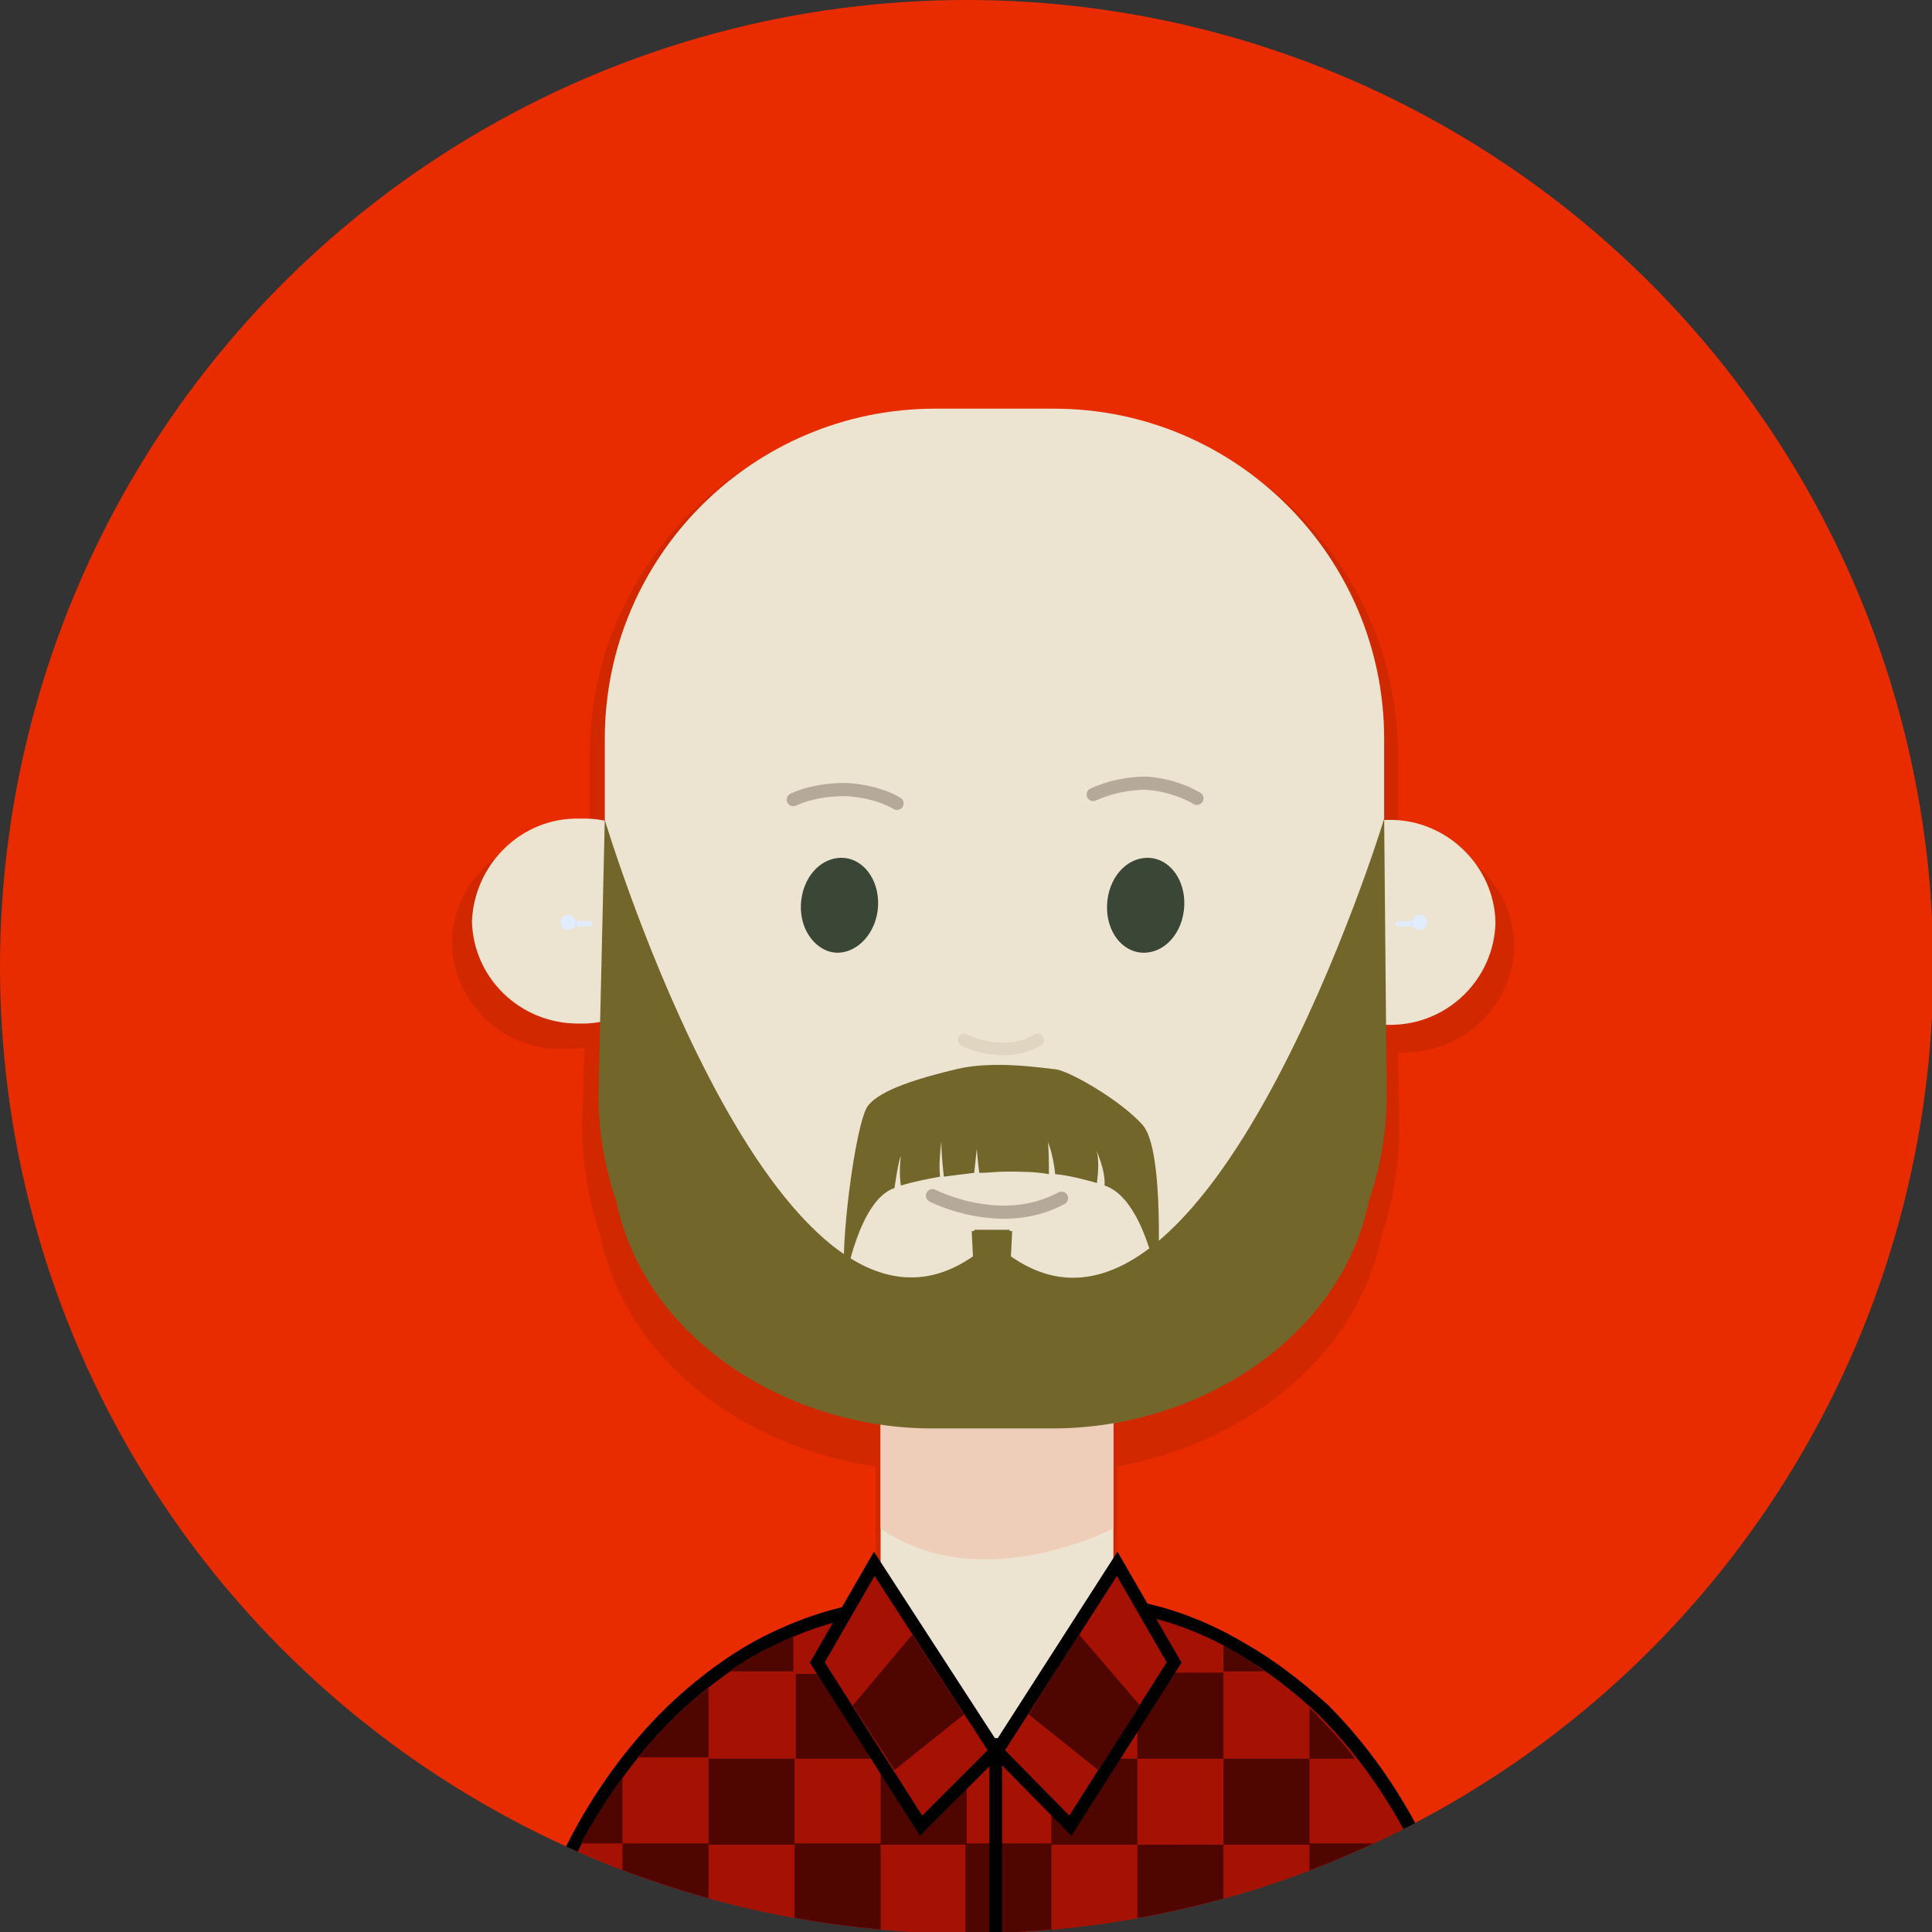 <?xml version="1.0" encoding="utf-8"?>
<!-- Generator: Adobe Illustrator 27.7.0, SVG Export Plug-In . SVG Version: 6.00 Build 0)  -->
<svg version="1.1" id="Layer_1" xmlns="http://www.w3.org/2000/svg" xmlns:xlink="http://www.w3.org/1999/xlink" x="0px" y="0px"
	 viewBox="0 0 152.7 152.7" style="enable-background:new 0 0 152.7 152.7;" xml:space="preserve">
<rect x="0" y="0" width="152.7" height="152.7" fill="#333333" stroke="none"/>
<style type="text/css">
	.st0{fill:#EDE3D1;}
	.st1{fill:#E92C00;}
	.st2{opacity:0.1;clip-path:url(#SVGID_00000031922505118788565220000012038989911970716855_);}
	.st3{clip-path:url(#SVGID_00000031922505118788565220000012038989911970716855_);}
	.st4{fill:#E2ECFF;}
	.st5{fill:#CFD8E5;}
	.st6{fill:#EFCEB9;}
	.st7{fill:none;stroke:#B5AA9A;stroke-width:1.04;stroke-linecap:round;stroke-linejoin:round;}
	.st8{fill:#3B4736;}
	.st9{fill:none;stroke:#E0D5C1;stroke-linecap:round;stroke-linejoin:round;}
	.st10{fill:#A51204;stroke:#000000;stroke-miterlimit:10;}
	.st11{fill:#A51204;}
	.st12{fill:#4F0600;}
	.st13{fill:none;}
	.st14{fill:none;stroke:#000000;stroke-miterlimit:10;}
	.st15{fill:#72662A;}
</style>
<path class="st0" d="M12.8,671.3"/>
<path class="st0" d="M12.8,671.3"/>
<g>
	<circle class="st1" cx="76.4" cy="76.4" r="76.4"/>
	<g>
		<defs>
			<circle id="SVGID_1_" cx="76.4" cy="76.4" r="76.4"/>
		</defs>
		<clipPath id="SVGID_00000024694435099128995300000012241940197451426202_">
			<use xlink:href="#SVGID_1_"  style="overflow:visible;"/>
		</clipPath>
		<g id="shadow" style="opacity:0.1;clip-path:url(#SVGID_00000024694435099128995300000012241940197451426202_);">
			<path d="M119.7,74.7c-0.1-4.7-4-8.5-8.8-8.4c0,0,0,0-0.1,0c-0.1,0-0.2,0-0.3,0l0,0v-6.6c0-14.9-12.1-27.1-27.1-27.1h-9.7
				c-14.9,0-27.1,12.1-27.1,27.1v6.6l0,0c-0.6-0.1-1.2-0.2-1.9-0.2c-0.1,0-0.1,0-0.2,0c-4.8-0.1-8.7,3.7-8.8,8.4
				c0.1,4.7,4,8.5,8.7,8.4c0,0,0.1,0,0.1,0c0.6,0,1.1,0,1.7-0.1l-0.2,6c0,3.1,0.5,6,1.4,8.7c2,9.9,11.3,16.9,21.8,18.4v8.4
				c0,0,0,0,0,0v3.8l-0.5-0.8l-2.3,4c-2.5,0.6-4.9,1.5-7.2,2.8c-2.2,1.2-4.4,2.8-6.4,4.6c-4.5,4.1-8.2,9.5-10.7,15.8
				c10.6,2.6,23.4,4.4,38,4.1c2.7-0.1,5.4-0.2,8.2-0.5c0.7-0.1,1.4-0.1,2.1-0.2c8.1-0.8,16.2-2.5,24.1-4.9c-2.2-5.3-5.3-9.9-9-13.6
				c-2.1-2.1-4.3-3.8-6.7-5.2c-2.6-1.5-5.3-2.6-8.1-3.2l-2.1-3.7l-0.3,0.4v-11.1c0-0.3,0-0.5,0-0.7c10.1-1.8,18.9-8.6,20.9-18.2
				c0.9-2.7,1.4-5.7,1.4-8.7l-0.1-5.8c0.1,0,0.2,0,0.3,0c0,0,0,0,0,0C115.8,83.2,119.6,79.4,119.7,74.7z"/>
			<path d="M111.5,146.1v-2.8h-2C110.2,144.1,110.9,145.1,111.5,146.1z"/>
		</g>
		<g id="xavi" style="clip-path:url(#SVGID_00000024694435099128995300000012241940197451426202_);">
			<path id="right_x5F_ear" class="st0" d="M118.2,72.9c-0.1,4.5-3.8,8.1-8.3,8.1c0,0,0,0,0,0c-4.6,0.1-8.4-3.5-8.5-8.1
				c0.1-4.5,3.8-8.1,8.4-8.1c0,0,0,0,0.1,0C114.3,64.8,118.1,68.4,118.2,72.9L118.2,72.9z"/>
			<path id="left_x5F_ear" class="st0" d="M37.3,72.8c0.1,4.5,3.8,8.1,8.4,8.1c0,0,0.1,0,0.1,0c4.6,0.1,8.4-3.5,8.5-8.1
				c-0.1-4.5-3.8-8.2-8.3-8.1c-0.1,0-0.1,0-0.2,0C41.2,64.6,37.5,68.3,37.3,72.8z"/>
			<g id="left_x5F_piercing">
				<path class="st4" d="M46.6,72.8C46.6,72.8,46.6,72.8,46.6,72.8L46.6,72.8l-1.7,0v0.4h1.7v0c0.1,0,0.2-0.1,0.2-0.1
					C46.8,72.9,46.7,72.8,46.6,72.8z"/>
				<path class="st4" d="M46.6,72.8C46.6,72.8,46.6,72.8,46.6,72.8L46.6,72.8l-1.7,0v0.4h1.7v0c0.1,0,0.2-0.1,0.2-0.1
					C46.8,72.9,46.7,72.8,46.6,72.8z"/>
				<circle class="st4" cx="44.9" cy="72.9" r="0.6"/>
				<g>
					<path class="st5" d="M45.5,72.8L45.5,72.8c0,0.1,0,0.1,0,0.2c0,0.1,0,0.2-0.1,0.2h0.1c0-0.1,0.1-0.2,0.1-0.2
						C45.5,72.9,45.5,72.8,45.5,72.8z"/>
				</g>
			</g>
			<g id="right_x5F_piercing">
				<path class="st4" d="M110.5,72.8C110.5,72.8,110.5,72.8,110.5,72.8L110.5,72.8l1.7,0v0.4h-1.7v0c-0.1,0-0.2-0.1-0.2-0.1
					C110.3,72.9,110.4,72.8,110.5,72.8z"/>
				<path class="st4" d="M110.5,72.8C110.5,72.8,110.5,72.8,110.5,72.8L110.5,72.8l1.7,0v0.4h-1.7v0c-0.1,0-0.2-0.1-0.2-0.1
					C110.3,72.9,110.4,72.8,110.5,72.8z"/>
				<circle class="st4" cx="112.2" cy="72.9" r="0.6"/>
				<g>
					<path class="st5" d="M111.6,72.8L111.6,72.8c0,0.1,0,0.1,0,0.2c0,0.1,0,0.2,0.1,0.2h-0.1c0-0.1-0.1-0.2-0.1-0.2
						C111.6,72.9,111.6,72.8,111.6,72.8z"/>
				</g>
			</g>
			<g id="neck">
				<path class="st0" d="M79.4,137.9c3.3,0,6.1-0.5,8.6-1.3v-9.8c0,0,0,0,0,0v-13.5c0.2-5.1-3.8-9.4-8.9-9.5
					c-5.1-0.2-9.4,3.8-9.5,8.9c0,0.2,0,0.4,0,0.6v14c0,0,0,0,0,0v9C72.4,137.3,75.6,137.9,79.4,137.9z"/>
			</g>
			<path id="neck_x5F_shadow" class="st6" d="M69.6,106.5h18.4v14.3c0,0-10.5,5.5-18.4,0L69.6,106.5z"/>
			<path id="head" class="st0" d="M83.3,112.9h-9.4c-14.4,0-26.1-11.7-26.1-26.1V58.4c0-14.4,11.7-26.1,26.1-26.1h9.4
				c14.4,0,26.1,11.7,26.1,26.1v28.3C109.4,101.2,97.7,112.9,83.3,112.9z"/>
			<path id="right_x5F_eyebrow" class="st7" d="M94.6,63.1c-1.2-0.7-2.6-1.1-4-1.2c-1.4,0-2.9,0.3-4.2,0.9"/>
			<path id="left_x5F_eyebrow" class="st7" d="M70.9,63.5c-1.2-0.7-2.6-1-4-1.1c-1.4,0-2.9,0.2-4.2,0.8"/>
			<path id="mouth" class="st7" d="M73.7,94.5c0,0,5.4,2.8,10.2,0.2"/>
			<path id="left_x5F_eye" class="st8" d="M63.3,71.5c-0.1,2.1,1.3,3.8,2.9,3.8s3.1-1.6,3.2-3.7s-1.2-3.8-2.9-3.8
				S63.4,69.4,63.3,71.5z"/>
			<path id="right_x5F_eye" class="st8" d="M87.5,71.5c-0.1,2.1,1.2,3.8,2.9,3.8s3.1-1.6,3.2-3.7s-1.2-3.8-2.9-3.8
				S87.6,69.4,87.5,71.5z"/>
			<path id="nose" class="st9" d="M76.2,82.2c0,0,3.1,1.6,5.8,0"/>
			<g id="shirt">
				<g>
					<path class="st10" d="M80.1,153.7c2.6-0.1,5.2-0.2,7.9-0.4V153L80.1,153.7z"/>
					<path class="st10" d="M98.1,130.3c-3.2-1.9-6.6-3.1-10.1-3.5v9.8c-2.5,0.8-5.3,1.3-8.6,1.3c-3.8,0-7-0.6-9.8-1.6V127
						c-3.4,0.4-6.6,1.5-9.6,3.1c-2.2,1.2-4.2,2.7-6.1,4.4c-4.3,3.9-7.9,9.2-10.3,15.2c10.2,2.5,22.6,4.3,36.6,3.9l7.9-0.7v0.2
						c0.7-0.1,1.3-0.1,2-0.2c7.8-0.8,15.6-2.4,23.2-4.7c-2.2-5.1-5.1-9.5-8.7-13.1C102.6,133.3,100.4,131.6,98.1,130.3z"/>
				</g>
				<g>
					<path class="st10" d="M80.1,153.7c2.6-0.1,5.2-0.2,7.9-0.4V153L80.1,153.7z"/>
					<path class="st10" d="M98.1,130.3c-3.2-1.9-6.6-3.1-10.1-3.5v9.8c-2.5,0.8-5.3,1.3-8.6,1.3c-3.8,0-7-0.6-9.8-1.6V127
						c-3.4,0.4-6.6,1.5-9.6,3.1c-2.2,1.2-4.2,2.7-6.1,4.4c-4.3,3.9-7.9,9.2-10.3,15.2c10.2,2.5,22.6,4.3,36.6,3.9l7.9-0.4l0,0
						c0.7-0.1,1.3-0.1,2-0.2c7.8-0.8,15.6-2.4,23.2-4.7c-2.2-5.1-5.1-9.5-8.7-13.1C102.6,133.3,100.4,131.6,98.1,130.3z"/>
				</g>
				<g>
					<rect x="89.9" y="139" class="st11" width="6.8" height="6.8"/>
					<path class="st11" d="M69.1,132.2v-4.6c-2.1,0.3-4.3,0.9-6.3,1.8v2.8H69.1z"/>
					<path class="st11" d="M89.9,145.7h-6.8v7.2l5.4-0.5v0.2l0.2,0c0.4,0,0.9-0.1,1.3-0.1c0.1,0,0.2,0,0.3,0h-0.4V145.7z"/>
					<rect x="62.8" y="139" class="st11" width="6.8" height="6.8"/>
					<path class="st11" d="M76.4,139v6.8h6.8V139h6.8v-6.8h6.8v-2.1c-2.6-1.4-5.4-2.3-8.2-2.7v9.6l-0.3,0.1
						c-2.7,0.9-5.7,1.3-8.8,1.3c-3.5,0-6.8-0.5-9.9-1.6v2.2H76.4z"/>
					<path class="st11" d="M46,145.7c-0.6,1.2-1.2,2.4-1.7,3.7c1.7,0.4,3.3,0.8,5,1.1v-4.7H46z"/>
					<path class="st11" d="M103.5,145.7h6.8v3c0.8-0.2,1.5-0.4,2.3-0.7c-1.5-3.3-3.3-6.4-5.5-9.1h-3.6V145.7z"/>
					<path class="st11" d="M62.8,139v-6.8h-5.1c-0.6,0.4-1.1,0.8-1.7,1.2v5.6H62.8z"/>
					<path class="st11" d="M96.7,139h6.8v-4c-1.1-1-2.2-2-3.4-2.8h-3.4V139z"/>
					<path class="st11" d="M96.7,145.7v5.9c2.3-0.4,4.5-0.8,6.8-1.3v-4.7H96.7z"/>
					<path class="st11" d="M56,145.7V139h-5.6c-0.4,0.5-0.8,1-1.2,1.6v5.2H56z"/>
					<path class="st11" d="M69.6,145.7v7.3c2.3,0.1,4.5,0.2,6.8,0.2v-7.5H69.6z"/>
					<path class="st11" d="M56,145.7v5.9c2.3,0.3,4.5,0.6,6.8,0.9v-6.8H56z"/>
					<polygon class="st11" points="83.1,152.9 83.1,153 88.6,152.7 88.6,152.4 					"/>
					<polygon points="107.8,139 107.8,139 107.8,139 					"/>
					<path d="M109,140.7C109.1,140.7,109.1,140.7,109,140.7C109.1,140.7,109.1,140.7,109,140.7z"/>
					<polygon points="49.8,139 49.8,139 49.8,139 					"/>
					<polygon points="49.2,139.7 49.2,139.7 49.2,139.7 					"/>
					<rect x="89.9" y="132.2" class="st11" width="6.8" height="6.8"/>
					<rect x="89.9" y="132.2" class="st12" width="6.8" height="6.8"/>
					<path class="st11" d="M103.5,135v4h3.6c-0.9-1.2-1.9-2.3-2.9-3.3C104,135.4,103.7,135.2,103.5,135z"/>
					<path class="st12" d="M103.5,135v4h3.6c-0.9-1.2-1.9-2.3-2.9-3.3C104,135.4,103.7,135.2,103.5,135z"/>
					<path d="M106.1,137c0.1,0.1,0.1,0.1,0.2,0.2C106.3,137.1,106.2,137.1,106.1,137z"/>
					<polygon points="107.8,139 107.8,139 107.8,139 					"/>
					<polygon class="st12" points="107.8,139 107.8,139 107.8,139 					"/>
					<path class="st11" d="M103.5,145.7v4.7c2.3-0.5,4.5-1.1,6.8-1.7v-3H103.5z"/>
					<path class="st12" d="M103.5,145.7v4.7c2.3-0.5,4.5-1.1,6.8-1.7v-3H103.5z"/>
					<polygon points="103.5,150.9 103.5,150.9 103.5,150.9 					"/>
					<polygon class="st12" points="103.5,150.9 103.5,150.9 103.5,150.9 					"/>
					<polygon points="110.3,149.3 110.3,149.3 110.3,149.3 					"/>
					<polygon class="st12" points="110.3,149.3 110.3,149.3 110.3,149.3 					"/>
					<path class="st11" d="M89.9,145.7v6.8h0.4c2.1-0.2,4.3-0.5,6.4-0.8v-5.9H89.9z"/>
					<path class="st12" d="M89.9,145.7v6.8h0.4c2.1-0.2,4.3-0.5,6.4-0.8v-5.9H89.9z"/>
					<polygon points="96.7,152.2 96.7,152.2 96.7,152.2 					"/>
					<polygon class="st12" points="96.7,152.2 96.7,152.2 96.7,152.2 					"/>
					<path class="st11" d="M49.2,145.7v4.7c2.3,0.5,4.5,0.8,6.8,1.2v-5.9H49.2z"/>
					<path class="st12" d="M49.2,145.7v4.7c2.3,0.5,4.5,0.8,6.8,1.2v-5.9H49.2z"/>
					<polygon points="56,152.2 56,152.2 56,152.2 					"/>
					<polygon class="st12" points="56,152.2 56,152.2 56,152.2 					"/>
					<path class="st12" d="M62.8,129.3c-0.9,0.4-1.7,0.8-2.6,1.2c-0.9,0.5-1.7,1-2.6,1.6h5.1V129.3z"/>
					<path class="st12" d="M58.3,131.1C58.4,131.1,58.4,131.1,58.3,131.1C58.4,131.1,58.4,131.1,58.3,131.1z"/>
					<path class="st11" d="M56,133.4c-0.6,0.5-1.2,1-1.8,1.5c-1.3,1.2-2.6,2.6-3.8,4H56V133.4z"/>
					<path class="st12" d="M56,133.4c-0.6,0.5-1.2,1-1.8,1.5c-1.3,1.2-2.6,2.6-3.8,4H56V133.4z"/>
					<polygon points="49.8,139 49.8,139 49.8,139 					"/>
					<polygon class="st12" points="49.8,139 49.8,139 49.8,139 					"/>
					<path class="st11" d="M62.8,139h6.8v-2.2c0,0-0.1,0-0.1,0l-0.3-0.1v-4.4h-6.3V139z"/>
					<path class="st12" d="M62.8,139h6.8v-2.2c0,0-0.1,0-0.1,0l-0.3-0.1v-4.4h-6.3V139z"/>
					<path class="st11" d="M62.8,145.7v6.8c2.3,0.2,4.5,0.4,6.8,0.5v-7.3H62.8z"/>
					<path class="st12" d="M62.8,145.7v6.8c2.3,0.2,4.5,0.4,6.8,0.5v-7.3H62.8z"/>
					<path class="st11" d="M83.1,145.7h-6.8v7.5c1.3,0,2.5,0,3.8,0l3-0.3V145.7z"/>
					<path class="st12" d="M83.1,145.7h-6.8v7.5c1.3,0,2.5,0,3.8,0l3-0.3V145.7z"/>
					<polygon class="st11" points="80.1,153.2 80.1,153.2 83.1,153 83.1,152.9 					"/>
					<polygon class="st12" points="80.1,153.2 80.1,153.2 83.1,153 83.1,152.9 					"/>
					<path class="st13" d="M110.3,139h-1.9c0.7,0.9,1.3,1.8,1.9,2.7V139z"/>
					<path class="st12" d="M49.2,140.5c-1.2,1.6-2.3,3.4-3.3,5.2h3.3V140.5z"/>
					<polygon class="st12" points="45.4,145.7 45.4,145.7 45.4,145.7 					"/>
					<rect x="56" y="139" class="st12" width="6.8" height="6.8"/>
					<path class="st12" d="M69.6,127L69.6,127C69.6,127,69.6,127,69.6,127C69.6,127,69.6,127,69.6,127z"/>
					<rect x="69.6" y="139" class="st12" width="6.8" height="6.8"/>
					<rect x="83.1" y="139" class="st12" width="6.8" height="6.8"/>
					<rect x="96.7" y="139" class="st12" width="6.8" height="6.8"/>
					<path class="st12" d="M100.1,132.2c-0.7-0.5-1.5-1-2.2-1.5c-0.4-0.2-0.8-0.4-1.2-0.7v2.1H100.1z"/>
					<polygon class="st12" points="96.7,129.5 96.7,129.5 96.7,129.5 					"/>
					<polygon class="st12" points="100.9,132.2 100.9,132.2 100.9,132.2 					"/>
				</g>
				<g>
					<polygon class="st10" points="69.1,123.6 78.7,138.4 72.8,144.3 64.6,131.4 					"/>
					<g>
						<polygon class="st12" points="67.4,134.8 70.7,139.9 76.2,135.5 72.1,129.2 						"/>
					</g>
				</g>
				<g>
					<polygon class="st10" points="88.3,123.6 78.8,138.4 84.6,144.3 92.8,131.4 					"/>
					<g>
						<polygon class="st12" points="85.3,129.2 81.3,135.5 86.8,139.9 90.1,134.8 						"/>
					</g>
				</g>
				<line class="st14" x1="78.7" y1="138.4" x2="78.7" y2="153.7"/>
			</g>
			<g id="beard">
				<path class="st15" d="M90.3,88.9c-1.8-2-6-4.4-7-4.4c-1-0.1-4.8-0.7-7.7,0s-6,1.6-7,2.9s-2.3,11.6-1.8,13.9c0,0,1.1-6.5,3.9-7.4
					l0,0c0,0,0.3-2.2,0.5-2.5c-0.1,0.8-0.1,1.6,0,2.3c1-0.3,2-0.5,3.1-0.7c-0.1-0.9,0-1.9,0.1-2.8c0,0.9,0.1,1.9,0.2,2.8
					c0.7-0.1,1.6-0.2,2.4-0.3l0,0c0,0,0.1-1,0.2-1.9c0,0,0.1,1.2,0.2,1.9c0.7,0,1.4-0.1,2.1-0.1c1.1,0,2.3,0,3.4,0.2
					c0-0.7,0-2.4-0.1-2.6c-0.1-0.2,0.4,0.7,0.6,2.6c1.1,0.1,2.2,0.4,3.3,0.7c0.1-0.8,0.2-2.1-0.1-2.7c0,0,0.8,1.7,0.7,2.9l0,0
					c3.1,1,4.2,7.6,4.2,7.6S92.1,90.9,90.3,88.9z"/>
				<path class="st15" d="M79.9,99.3l0.1-2l-0.2,0v-0.1l-1.4,0l-1.4,0v0.1l-0.2,0l0.1,2c-15.5,10.8-29.1-34.5-29.1-34.5l-0.5,21.7
					c0,2.9,0.5,5.8,1.4,8.4c2.2,10.8,13.4,18,25,18h4.1h1.3h4.1c11.6,0,22.8-7.2,25-18c0.9-2.6,1.4-5.5,1.4-8.4l-0.2-21.8
					C109.4,64.8,95.4,110.2,79.9,99.3z"/>
			</g>
		</g>
	</g>
</g>
</svg>
